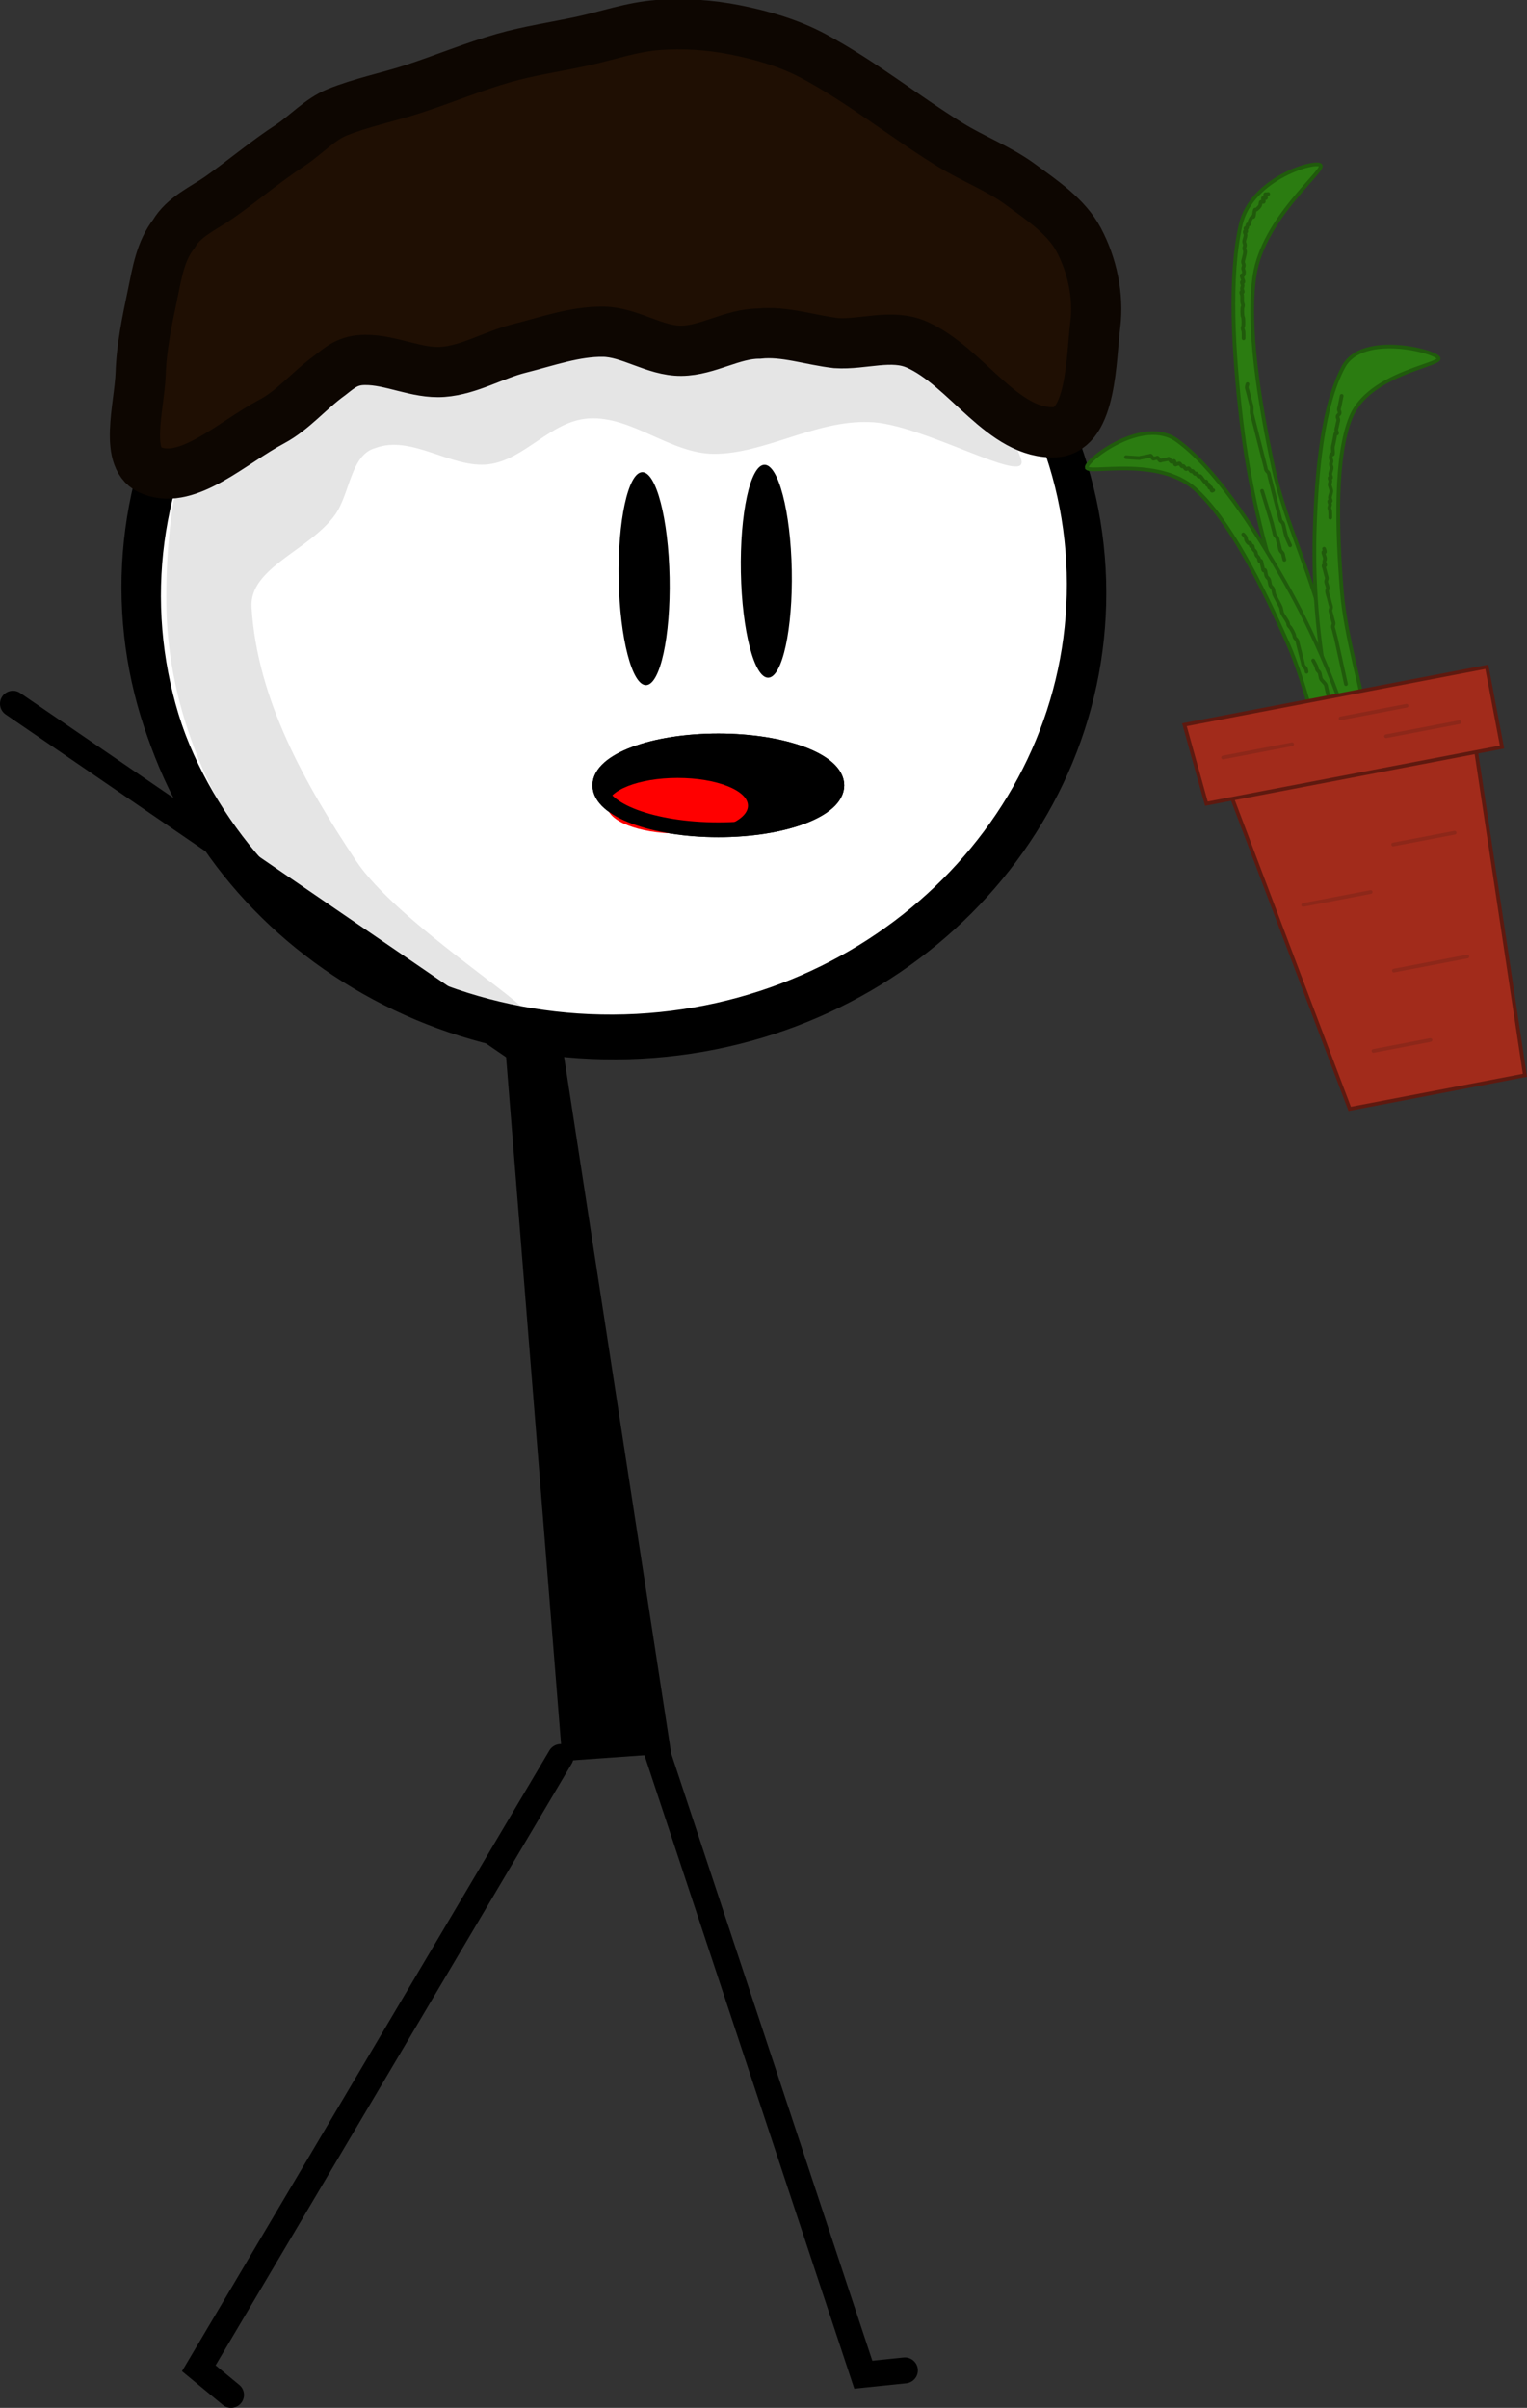 <svg version="1.1" xmlns="http://www.w3.org/2000/svg" xmlns:xlink="http://www.w3.org/1999/xlink" width="206.242" height="325.184" viewBox="0,0,206.242,325.184"><rect x="0" y="0" width="206.242" height="325.184" fill="#333333" stroke="none"/><g transform="translate(-166.227,-97.627)"><g data-paper-data="{&quot;isPaintingLayer&quot;:true}" fill-rule="nonzero" stroke-linejoin="miter" stroke-miterlimit="10" stroke-dasharray="" stroke-dashoffset="0" style="mix-blend-mode: normal"><path d="M288.446,417.751l-5.618,0.58l-29.558,-89.225" data-paper-data="{&quot;origRot&quot;:0,&quot;index&quot;:null}" id="ID0.6604248438961804" fill="none" stroke="#000000" stroke-width="3.5" stroke-linecap="round"/><path d="M233.795,230.526l6.739,-2.401l16.344,106.295l-14.689,1.037z" data-paper-data="{&quot;origRot&quot;:0}" id="ID0.345300517976284" fill="#000000" stroke="none" stroke-width="0.34" stroke-linecap="round"/><path d="M197.432,421.061l-4.355,-3.597l48.86,-82.546" data-paper-data="{&quot;origRot&quot;:0,&quot;index&quot;:null}" id="ID0.6604248438961804" fill="none" stroke="#000000" stroke-width="3.5" stroke-linecap="round"/><path d="M311.777,190.666l-69.8,47.804" data-paper-data="{&quot;origRot&quot;:0}" id="ID0.26897449884563684" fill="none" stroke="#000000" stroke-width="3.5" stroke-linecap="round"/><path d="" data-paper-data="{&quot;origRot&quot;:0}" id="ID0.2091269358061254" fill="#ffffff" stroke="none" stroke-width="1" stroke-linecap="butt"/><g><path d="M247.605,117.568c17.607,-0.51 33.758,5.788 45.626,16.374c11.869,10.586 19.457,25.46 19.939,42.103c0.482,16.643 -6.233,31.931 -17.47,43.186c-11.236,11.255 -26.995,18.476 -44.602,18.986c-17.607,0.51 -33.758,-5.788 -45.626,-16.374c-11.869,-10.586 -19.457,-25.461 -19.939,-42.103c-0.482,-16.643 6.233,-31.931 17.47,-43.186c11.236,-11.255 26.995,-18.476 44.602,-18.986z" data-paper-data="{&quot;origRot&quot;:0}" id="ID0.6853013150393963" fill="#ffffff" stroke="#000000" stroke-width="4.906" stroke-linecap="butt"/><path d="M278.843,136.889c11.297,1.64 24.44,18.833 25.341,22.937c0.728,3.406 -13.701,-5.128 -20.611,-5.201c-7.287,-0.237 -14.091,4.31 -20.911,4.295c-5.866,-0.009 -11.106,-5.164 -16.957,-4.78c-5.13,0.342 -8.58,5.58 -13.477,6.188c-4.996,0.62 -10.364,-4.035 -15.301,-2.193c-3.369,0.906 -3.405,6.224 -5.487,9.071c-3.471,4.777 -11.574,7.096 -11.236,12.448c0.765,12.511 7.298,23.975 14.12,34.235c5.427,8.155 23.773,19.686 22.679,20.379c-1.5,0.304 -25.197,-7.416 -33.058,-16.389c-9.054,-10.346 -15.045,-24.458 -15.246,-38.371c-0.198,-13.591 2.525,-31.483 14.507,-37.342c22.66,-11.074 50.764,-9.964 75.636,-5.278z" data-paper-data="{&quot;origRot&quot;:0}" id="ID0.4079975080676377" fill="#e5e5e5" stroke="none" stroke-width="0.619" stroke-linecap="round"/><path d="M247.185,116.42c17.607,-0.51 33.758,5.788 45.626,16.374c11.869,10.586 19.457,25.46 19.939,42.103c0.482,16.643 -6.233,31.931 -17.47,43.186c-11.236,11.255 -26.995,18.476 -44.602,18.986c-17.607,0.51 -33.758,-5.788 -45.626,-16.374c-11.869,-10.586 -19.457,-25.461 -19.939,-42.103c-0.482,-16.643 6.233,-31.931 17.47,-43.186c11.236,-11.255 26.995,-18.476 44.602,-18.986z" data-paper-data="{&quot;origRot&quot;:0}" id="ID0.6853013150393963" fill="none" stroke="#000000" stroke-width="4.906" stroke-linecap="butt"/><path d="M205.505,117.201c2.109,-1.424 3.939,-3.46 6.234,-4.397c3.337,-1.355 6.924,-2.057 10.352,-3.175c4.09,-1.333 8.084,-3.014 12.222,-4.187c3.402,-0.964 6.923,-1.479 10.38,-2.217c3.457,-0.738 6.857,-1.953 10.38,-2.217c3.481,-0.261 7.038,-0.026 10.463,0.655c3.63,0.723 7.276,1.781 10.546,3.528c6.432,3.436 12.185,8.08 18.385,11.926c3.14,1.948 6.679,3.272 9.653,5.471c2.885,2.133 6.119,4.26 7.811,7.441c1.819,3.419 2.707,7.585 2.23,11.436c-0.569,4.606 -0.475,14.091 -5.324,14.529c-7.163,0.434 -12.026,-8.836 -18.762,-11.82c-3.397,-1.519 -7.3,0.035 -10.925,-0.211c-3.521,-0.404 -6.939,-1.651 -10.434,-1.279c-3.587,0.004 -6.878,2.281 -10.472,2.316c-3.602,0.035 -6.916,-2.517 -10.519,-2.571c-3.844,-0.057 -7.597,1.312 -11.329,2.245c-3.497,0.875 -6.759,2.906 -10.352,3.175c-3.523,0.264 -6.96,-1.639 -10.491,-1.613c-2.308,-0.009 -3.401,1.016 -4.735,2.054c-2.935,2.12 -4.932,4.692 -7.889,6.266c-5.383,2.865 -11.252,8.548 -16.138,6.648c-3.966,-1.342 -1.722,-8.645 -1.567,-13.132c0.117,-3.561 0.862,-7.1 1.592,-10.588c0.627,-3.026 1.074,-5.965 2.894,-8.278c1.329,-2.297 3.964,-3.425 6.124,-4.921c3.254,-2.294 6.268,-4.869 9.67,-7.084z" data-paper-data="{&quot;origRot&quot;:0}" id="ID0.6779168676584959" fill="#1f0f03" stroke="#0d0601" stroke-width="6.781" stroke-linecap="round"/><path d="M252.952,161.397c0.948,-0.041 1.839,1.531 2.51,4.108c0.673,2.576 1.127,6.154 1.203,10.12c0.076,3.966 -0.24,7.578 -0.812,10.208c-0.571,2.631 -1.401,4.279 -2.348,4.32c-0.948,0.041 -1.839,-1.531 -2.51,-4.108c-0.673,-2.576 -1.127,-6.154 -1.203,-10.12c-0.076,-3.966 0.24,-7.578 0.812,-10.208c0.571,-2.631 1.401,-4.279 2.348,-4.32z" data-paper-data="{&quot;origRot&quot;:0}" id="ID0.03663516929373145" fill="#000000" stroke="none" stroke-width="1.506" stroke-linecap="butt"/><path d="M269.452,160.397c0.948,-0.041 1.839,1.531 2.51,4.108c0.673,2.576 1.127,6.154 1.203,10.12c0.076,3.966 -0.24,7.578 -0.812,10.208c-0.571,2.631 -1.401,4.279 -2.348,4.32c-0.948,0.041 -1.839,-1.531 -2.51,-4.108c-0.673,-2.576 -1.127,-6.154 -1.203,-10.12c-0.076,-3.966 0.24,-7.578 0.812,-10.208c0.571,-2.631 1.401,-4.279 2.348,-4.32z" data-paper-data="{&quot;origRot&quot;:0}" id="ID0.03663516929373145" fill="#000000" stroke="none" stroke-width="1.506" stroke-linecap="butt"/><path d="M279.25,203.69c0,3.314 -7.163,6 -16,6c-8.837,0 -16,-2.686 -16,-6c0,-3.314 7.163,-6 16,-6c8.837,0 16,2.686 16,6z" fill="#000000" stroke="#000000" stroke-width="2" stroke-linecap="butt"/><path d="M267.25,206.44c0,2.071 -4.253,3.75 -9.5,3.75c-5.247,0 -9.5,-1.679 -9.5,-3.75c0,-2.071 4.253,-3.75 9.5,-3.75c5.247,0 9.5,1.679 9.5,3.75z" fill="#ff0000" stroke="none" stroke-width="0" stroke-linecap="butt"/><path d="M279.25,203.69c0,3.314 -7.163,6 -16,6c-8.837,0 -16,-2.686 -16,-6c0,-3.314 7.163,-6 16,-6c8.837,0 16,2.686 16,6z" fill="none" stroke="#000000" stroke-width="2" stroke-linecap="butt"/></g><path d="M167.977,192.666l69.8,47.804" data-paper-data="{&quot;origRot&quot;:0,&quot;index&quot;:null}" id="ID0.26897449884563684" fill="none" stroke="#000000" stroke-width="3.5" stroke-linecap="round"/><g data-paper-data="{&quot;origRot&quot;:0}" id="ID0.8519621551968157" stroke-width="0.5" stroke-linecap="round"><g id="ID0.6671354710124433"><path d="M335.674,134.817c-1.034,6.83 0.629,17.037 2.506,25.881c1.418,6.643 4.404,12.787 6.229,19.333c2.044,5.814 6.527,17.808 5.364,17.697c-1.205,-0.113 -7.502,-11.52 -10.278,-18.791c-2.715,-7.674 -4.603,-16.092 -5.601,-24.431c-1.105,-9.411 -1.704,-19.499 -0.1,-26.522c1.46,-6.407 10.44,-8.863 10.811,-7.989c0.359,0.865 -7.743,7.187 -8.931,14.822z" id="ID0.09330351743847132" fill="#2b7c11" stroke="#205b0c"/><path d="M348.677,153.977c-2.148,5.291 -1.905,14.89 -1.224,23.438c0.52,6.425 2.804,13.252 3.776,19.808c1.32,6.047 4.329,18.663 3.093,17.954c-1.28,-0.733 -6.332,-13.804 -8.218,-21.483c-1.76,-7.991 -2.517,-16.181 -2.329,-23.833c0.237,-8.625 1.12,-17.562 3.912,-22.716c2.543,-4.704 12.583,-2.063 12.851,-1.12c0.256,0.929 -9.426,2.054 -11.861,7.952z" id="ID0.09330351743847132" fill="#2b7c11" stroke="#205b0c"/><path d="M313.002,160.782c-0.216,-0.953 7.604,-7.014 12.198,-3.677c5.039,3.655 10.187,11.436 14.598,19.171c3.894,6.871 7.191,14.574 9.482,22.463c2.024,7.653 3.802,21.35 2.998,22.483c-0.776,1.094 -4.184,-11.445 -5.929,-17.411c-2.308,-6.301 -3.558,-13.326 -6.211,-19.342c-3.541,-8.001 -7.989,-16.794 -12.511,-20.808c-5.078,-4.458 -14.404,-1.944 -14.624,-2.879z" id="ID0.09330351743847132" fill="#2b7c11" stroke="#205b0c"/><path d="M348.018,190.018c0,0 -0.879,-4.02 -1.325,-6.027c-0.111,-0.502 -0.073,-0.285 -0.109,-0.428c-0.036,-0.142 -0.073,-0.285 -0.109,-0.428c-0.036,-0.142 -0.073,-0.285 -0.109,-0.428c-0.036,-0.142 -0.107,-0.294 -0.109,-0.428c-0.003,-0.188 0.097,-0.278 0.093,-0.467c-0.002,-0.133 -0.073,-0.285 -0.109,-0.428c-0.036,-0.142 -0.073,-0.285 -0.109,-0.428c-0.036,-0.142 -0.073,-0.285 -0.109,-0.428c-0.036,-0.142 -0.107,-0.294 -0.109,-0.428c-0.003,-0.188 0.097,-0.278 0.093,-0.467c-0.002,-0.133 -0.073,-0.285 -0.109,-0.428c-0.036,-0.142 -0.073,-0.285 -0.109,-0.428c-0.036,-0.142 -0.073,-0.285 -0.109,-0.428c-0.073,-0.285 -0.192,-0.577 -0.218,-0.855c-0.019,-0.197 0.097,-0.278 0.093,-0.467c-0.002,-0.133 -0.073,-0.285 -0.109,-0.428c-0.036,-0.142 -0.107,-0.294 -0.109,-0.428c-0.003,-0.188 0.097,-0.278 0.093,-0.467c-0.002,-0.133 -0.073,-0.285 -0.109,-0.428c-0.036,-0.142 -0.073,-0.285 -0.109,-0.428c-0.036,-0.142 -0.073,-0.285 -0.109,-0.428c-0.036,-0.142 -0.131,-0.318 -0.109,-0.428c0.022,-0.11 0.181,0.071 0.203,-0.039c0.022,-0.11 -0.107,-0.294 -0.109,-0.428c-0.003,-0.188 0.097,-0.278 0.093,-0.467c-0.002,-0.133 -0.073,-0.285 -0.109,-0.428c-0.036,-0.142 -0.131,-0.318 -0.109,-0.428c0.022,-0.11 0.181,0.071 0.203,-0.039c0.022,-0.11 -0.073,-0.285 -0.109,-0.428c-0.009,-0.036 0,0 0,0" id="ID0.5301340254954994" fill="none" stroke="#205a0b"/><path d="M345.897,167.544c0,0 0.014,-0.583 -0.016,-0.894c-0.013,-0.139 -0.107,-0.294 -0.109,-0.428c-0.003,-0.188 0.097,-0.278 0.093,-0.467c-0.002,-0.133 -0.131,-0.318 -0.109,-0.428c0.022,-0.11 0.181,0.071 0.203,-0.039c0.022,-0.11 -0.107,-0.294 -0.109,-0.428c-0.003,-0.188 0.062,-0.311 0.093,-0.467c0.031,-0.155 0.097,-0.278 0.093,-0.467c-0.002,-0.133 -0.073,-0.285 -0.109,-0.428c-0.036,-0.142 -0.107,-0.294 -0.109,-0.428c-0.003,-0.188 0.097,-0.278 0.093,-0.467c-0.002,-0.133 -0.131,-0.318 -0.109,-0.428c0.022,-0.11 0.181,0.071 0.203,-0.039c0.022,-0.11 -0.107,-0.294 -0.109,-0.428c-0.003,-0.188 0.062,-0.311 0.093,-0.467c0.031,-0.155 0.097,-0.278 0.093,-0.467c-0.002,-0.133 -0.107,-0.294 -0.109,-0.428c-0.003,-0.188 0.097,-0.278 0.093,-0.467c-0.002,-0.133 -0.107,-0.294 -0.109,-0.428c-0.003,-0.188 0.031,-0.36 0.093,-0.467c0.044,-0.075 0.181,0.071 0.203,-0.039c0.049,-0.246 -0.032,-0.613 -0.016,-0.894c0.01,-0.178 0.062,-0.311 0.093,-0.467c0.031,-0.155 0.062,-0.311 0.093,-0.467c0.031,-0.155 0.062,-0.311 0.093,-0.467c0.031,-0.155 0.031,-0.36 0.093,-0.467c0.044,-0.075 0.181,0.071 0.203,-0.039c0.022,-0.11 -0.107,-0.294 -0.109,-0.428c-0.003,-0.188 0.062,-0.311 0.093,-0.467c0.031,-0.155 0.062,-0.311 0.093,-0.467c0.031,-0.155 0.097,-0.278 0.093,-0.467c-0.002,-0.133 -0.131,-0.318 -0.109,-0.428c0.049,-0.246 0.247,-0.259 0.296,-0.505c0.022,-0.11 -0.107,-0.294 -0.109,-0.428c-0.003,-0.188 0.062,-0.311 0.093,-0.467c0.062,-0.311 0.125,-0.622 0.187,-0.933c0.031,-0.155 0.062,-0.311 0.093,-0.467c0.008,-0.039 0,0 0,0" id="ID0.8267802773043513" fill="none" stroke="#205a0b"/><path d="M340.474,171.275c0,0 -0.375,-0.811 -0.53,-1.244c-0.098,-0.274 -0.146,-0.571 -0.218,-0.855c-0.073,-0.285 -0.107,-0.593 -0.218,-0.855c-0.079,-0.185 -0.223,-0.217 -0.312,-0.389c-0.063,-0.122 -0.073,-0.285 -0.109,-0.428c-0.036,-0.142 -0.073,-0.285 -0.109,-0.428c-0.036,-0.142 -0.073,-0.285 -0.109,-0.428c-0.036,-0.142 -0.073,-0.285 -0.109,-0.428c-0.073,-0.285 -0.146,-0.571 -0.218,-0.855c-0.036,-0.142 -0.073,-0.285 -0.109,-0.428c-0.073,-0.285 -0.146,-0.571 -0.218,-0.855c-0.036,-0.142 -0.073,-0.285 -0.109,-0.428c-0.036,-0.142 -0.073,-0.285 -0.109,-0.428c-0.036,-0.142 -0.073,-0.285 -0.109,-0.428c-0.036,-0.142 -0.073,-0.285 -0.109,-0.428c-0.036,-0.142 -0.073,-0.285 -0.109,-0.428c-0.036,-0.142 -0.046,-0.306 -0.109,-0.428c-0.089,-0.172 -0.223,-0.217 -0.312,-0.389c-0.063,-0.122 -0.073,-0.285 -0.109,-0.428c-0.036,-0.142 -0.073,-0.285 -0.109,-0.428c-0.073,-0.285 -0.146,-0.571 -0.218,-0.855c-0.073,-0.285 -0.146,-0.571 -0.218,-0.855c-0.036,-0.142 -0.073,-0.285 -0.109,-0.428c-0.073,-0.285 -0.146,-0.571 -0.218,-0.855c-0.073,-0.285 -0.146,-0.571 -0.218,-0.855c-0.036,-0.142 -0.073,-0.285 -0.109,-0.428c-0.036,-0.142 -0.073,-0.285 -0.109,-0.428c-0.073,-0.285 -0.146,-0.571 -0.218,-0.855c-0.036,-0.142 -0.073,-0.285 -0.109,-0.428c-0.036,-0.142 -0.073,-0.285 -0.109,-0.428c-0.036,-0.142 -0.096,-0.288 -0.109,-0.428c-0.029,-0.311 0.014,-0.583 -0.016,-0.894c-0.013,-0.139 -0.073,-0.285 -0.109,-0.428c-0.036,-0.142 -0.073,-0.285 -0.109,-0.428c-0.036,-0.142 -0.073,-0.285 -0.109,-0.428c-0.036,-0.142 -0.073,-0.285 -0.109,-0.428c-0.036,-0.142 -0.073,-0.285 -0.109,-0.428c-0.036,-0.142 -0.107,-0.294 -0.109,-0.428c-0.003,-0.188 0.062,-0.311 0.093,-0.467c0.008,-0.039 0,0 0,0" id="ID0.22660227492451668" fill="none" stroke="#205a0b"/><path d="M334.191,143.317c0,0 0.014,-0.583 -0.016,-0.894c-0.013,-0.139 -0.107,-0.294 -0.109,-0.428c-0.003,-0.188 0.083,-0.289 0.093,-0.467c0.016,-0.281 0.014,-0.583 -0.016,-0.894c-0.013,-0.139 -0.096,-0.288 -0.109,-0.428c-0.029,-0.311 -0.032,-0.613 -0.016,-0.894c0.01,-0.178 0.097,-0.278 0.093,-0.467c-0.002,-0.133 -0.096,-0.288 -0.109,-0.428c-0.029,-0.311 0.014,-0.583 -0.016,-0.894c-0.013,-0.139 -0.131,-0.318 -0.109,-0.428c0.022,-0.11 0.181,0.071 0.203,-0.039c0.022,-0.11 -0.107,-0.294 -0.109,-0.428c-0.003,-0.188 0.097,-0.278 0.093,-0.467c-0.002,-0.133 -0.131,-0.318 -0.109,-0.428c0.022,-0.11 0.181,0.071 0.203,-0.039c0.022,-0.11 -0.073,-0.285 -0.109,-0.428c-0.036,-0.142 -0.131,-0.318 -0.109,-0.428c0.022,-0.11 0.158,0.036 0.203,-0.039c0.062,-0.107 0.097,-0.278 0.093,-0.467c-0.002,-0.133 -0.107,-0.294 -0.109,-0.428c-0.003,-0.188 0.097,-0.278 0.093,-0.467c-0.002,-0.133 -0.107,-0.294 -0.109,-0.428c-0.003,-0.188 0.062,-0.311 0.093,-0.467c0.062,-0.311 0.167,-0.577 0.187,-0.933c0.007,-0.126 -0.107,-0.294 -0.109,-0.428c-0.003,-0.188 0.097,-0.278 0.093,-0.467c-0.002,-0.133 -0.107,-0.294 -0.109,-0.428c-0.003,-0.188 0.062,-0.311 0.093,-0.467c0.031,-0.155 0.097,-0.278 0.093,-0.467c-0.002,-0.133 -0.131,-0.318 -0.109,-0.428c0.022,-0.11 0.181,0.071 0.203,-0.039c0.022,-0.11 -0.131,-0.318 -0.109,-0.428c0.022,-0.11 0.158,0.036 0.203,-0.039c0.062,-0.107 0.031,-0.36 0.093,-0.467c0.044,-0.075 0.158,0.036 0.203,-0.039c0.062,-0.107 0.043,-0.34 0.093,-0.467c0.081,-0.201 0.179,-0.377 0.296,-0.505c0.053,-0.057 0.167,0.051 0.203,-0.039c0.102,-0.254 0.085,-0.679 0.187,-0.933c0.036,-0.09 0.146,0.008 0.203,-0.039c0.179,-0.149 0.359,-0.306 0.499,-0.544c0.062,-0.107 0.031,-0.36 0.093,-0.467c0.044,-0.075 0.135,-0.026 0.203,-0.039c0.067,-0.013 0.181,0.071 0.203,-0.039c0.022,-0.11 -0.131,-0.318 -0.109,-0.428c0.022,-0.11 0.135,-0.026 0.203,-0.039c0.067,-0.013 0.181,0.071 0.203,-0.039c0.022,-0.11 -0.131,-0.318 -0.109,-0.428c0.022,-0.11 0.135,-0.026 0.203,-0.039c0.067,-0.013 0.135,-0.026 0.203,-0.039c0.017,-0.003 0,0 0,0" id="ID0.3601144407875836" fill="none" stroke="#205a0b"/><path d="M339.694,173.219c0,0 0.009,0.036 0,0c-0.036,-0.142 -0.073,-0.285 -0.109,-0.428c-0.036,-0.142 -0.046,-0.306 -0.109,-0.428c-0.089,-0.172 -0.223,-0.217 -0.312,-0.389c-0.063,-0.122 -0.073,-0.285 -0.109,-0.428c-0.036,-0.142 -0.073,-0.285 -0.109,-0.428c-0.036,-0.142 -0.073,-0.285 -0.109,-0.428c-0.036,-0.142 -0.046,-0.306 -0.109,-0.428c-0.089,-0.172 -0.223,-0.217 -0.312,-0.389c-0.063,-0.122 -0.073,-0.285 -0.109,-0.428c-0.036,-0.142 -0.073,-0.285 -0.109,-0.428c-0.036,-0.142 -0.073,-0.285 -0.109,-0.428c-0.036,-0.142 -0.003,-0.074 -0.109,-0.428c-0.425,-1.414 -1.294,-4.239 -1.294,-4.239" id="ID0.6711908527649939" fill="none" stroke="#205a0b"/><path d="M318.311,159.369c0,0 1.157,0.094 1.73,0.117c0.143,0.006 0.135,-0.026 0.203,-0.039c0.067,-0.013 0.135,-0.026 0.203,-0.039c0.067,-0.013 0.135,-0.026 0.203,-0.039c0.067,-0.013 0.135,-0.026 0.203,-0.039c0.067,-0.013 0.135,-0.026 0.203,-0.039c0.067,-0.013 0.135,-0.026 0.203,-0.039c0.067,-0.013 0.135,-0.026 0.203,-0.039c0.067,-0.013 0.126,-0.091 0.203,-0.039c0.108,0.074 0.203,0.315 0.312,0.389c0.077,0.052 0.135,-0.026 0.203,-0.039c0.067,-0.013 0.135,-0.026 0.203,-0.039c0.067,-0.013 0.126,-0.091 0.203,-0.039c0.108,0.074 0.203,0.315 0.312,0.389c0.077,0.052 0.135,-0.026 0.203,-0.039c0.067,-0.013 0.135,-0.026 0.203,-0.039c0.067,-0.013 0.135,-0.026 0.203,-0.039c0.067,-0.013 0.135,-0.026 0.203,-0.039c0.067,-0.013 0.135,-0.026 0.203,-0.039c0.067,-0.013 0.126,-0.091 0.203,-0.039c0.108,0.074 0.203,0.315 0.312,0.389c0.077,0.052 0.135,-0.026 0.203,-0.039c0.067,-0.013 0.129,-0.13 0.203,-0.039c0.073,0.091 0.036,0.336 0.109,0.428c0.073,0.091 0.135,-0.026 0.203,-0.039c0.067,-0.013 0.135,-0.026 0.203,-0.039c0.067,-0.013 0.126,-0.091 0.203,-0.039c0.108,0.074 0.203,0.315 0.312,0.389c0.077,0.052 0.126,-0.091 0.203,-0.039c0.108,0.074 0.203,0.315 0.312,0.389c0.077,0.052 0.135,-0.026 0.203,-0.039c0.067,-0.013 0.126,-0.091 0.203,-0.039c0.108,0.074 0.203,0.315 0.312,0.389c0.077,0.052 0.126,-0.091 0.203,-0.039c0.108,0.074 0.203,0.315 0.312,0.389c0.077,0.052 0.126,-0.091 0.203,-0.039c0.108,0.074 0.203,0.315 0.312,0.389c0.077,0.052 0.126,-0.091 0.203,-0.039c0.108,0.074 0.208,0.259 0.312,0.389c0.104,0.13 0.203,0.315 0.312,0.389c0.077,0.052 0.129,-0.13 0.203,-0.039c0.073,0.091 0.036,0.336 0.109,0.428c0.073,0.091 0.129,-0.13 0.203,-0.039c0.073,0.091 0.036,0.336 0.109,0.428c0.073,0.091 0.129,-0.13 0.203,-0.039c0.073,0.091 0.036,0.336 0.109,0.428c0.073,0.091 0.135,-0.026 0.203,-0.039c0.017,-0.003 0,0 0,0" id="ID0.6548400782048702" fill="none" stroke="#205a0b"/><path d="M334.146,169.795c0,0 0.223,0.217 0.312,0.389c0.063,0.122 0.046,0.306 0.109,0.428c0.089,0.172 0.203,0.315 0.312,0.389c0.077,0.052 0.129,-0.13 0.203,-0.039c0.073,0.091 0.036,0.336 0.109,0.428c0.073,0.091 0.129,-0.13 0.203,-0.039c0.073,0.091 0.046,0.306 0.109,0.428c0.089,0.172 0.223,0.217 0.312,0.389c0.063,0.122 0.046,0.306 0.109,0.428c0.089,0.172 0.223,0.217 0.312,0.389c0.063,0.122 0.036,0.336 0.109,0.428c0.073,0.091 0.129,-0.13 0.203,-0.039c0.073,0.091 0.073,0.285 0.109,0.428c0.036,0.142 0.073,0.285 0.109,0.428c0.036,0.142 0.036,0.336 0.109,0.428c0.073,0.091 0.129,-0.13 0.203,-0.039c0.073,0.091 0.073,0.285 0.109,0.428c0.036,0.142 0.046,0.306 0.109,0.428c0.089,0.172 0.223,0.217 0.312,0.389c0.063,0.122 0.073,0.285 0.109,0.428c0.036,0.142 0.046,0.306 0.109,0.428c0.089,0.172 0.223,0.217 0.312,0.389c0.063,0.122 0.073,0.285 0.109,0.428c0.036,0.142 0.043,0.285 0.109,0.428c0.263,0.57 0.579,1.063 0.842,1.633c0.066,0.143 0.073,0.285 0.109,0.428c0.036,0.142 0.046,0.306 0.109,0.428c0.226,0.439 0.507,0.767 0.733,1.206c0.063,0.122 0.046,0.306 0.109,0.428c0.089,0.172 0.216,0.231 0.312,0.389c0.151,0.249 0.296,0.524 0.421,0.817c0.056,0.131 0.046,0.306 0.109,0.428c0.089,0.172 0.223,0.217 0.312,0.389c0.063,0.122 0.073,0.285 0.109,0.428c0.036,0.142 0.073,0.285 0.109,0.428c0.036,0.142 0.073,0.285 0.109,0.428c0.036,0.142 0.073,0.285 0.109,0.428c0.036,0.142 0.073,0.285 0.109,0.428c0.036,0.142 0.073,0.285 0.109,0.428c0.036,0.142 0.073,0.285 0.109,0.428c0.036,0.142 0.046,0.306 0.109,0.428c0.089,0.172 0.223,0.217 0.312,0.389c0.063,0.122 0.073,0.285 0.109,0.428c0.009,0.036 0,0 0,0" id="ID0.2621352984569967" fill="none" stroke="#205a0b"/><path d="M343.591,186.828c0,0 0.296,0.524 0.421,0.817c0.056,0.131 0.046,0.306 0.109,0.428c0.089,0.172 0.223,0.217 0.312,0.389c0.063,0.122 0.073,0.285 0.109,0.428c0.036,0.142 0.046,0.306 0.109,0.428c0.089,0.172 0.208,0.259 0.312,0.389c0.104,0.13 0.223,0.217 0.312,0.389c0.063,0.122 0.073,0.285 0.109,0.428c0.109,0.427 0.173,0.878 0.327,1.283c0.073,0.191 0.233,0.204 0.312,0.389c0.112,0.262 0.146,0.571 0.218,0.855c0.036,0.142 0.046,0.306 0.109,0.428c0.089,0.172 0.223,0.217 0.312,0.389c0.063,0.122 0.073,0.285 0.109,0.428c0.036,0.142 0.073,0.285 0.109,0.428c0.036,0.142 0.036,0.336 0.109,0.428c0.073,0.091 0.129,-0.13 0.203,-0.039c0.073,0.091 0.073,0.285 0.109,0.428c0.036,0.142 0.073,0.285 0.109,0.428c0.036,0.142 0.073,0.285 0.109,0.428c0.009,0.036 0,0 0,0" id="ID0.054863959550857544" fill="none" stroke="#205a0b"/><path d="M344.776,196.471l-0.764,-2.994" id="ID0.9330660160630941" fill="none" stroke="#205a0b"/></g><g id="ID0.11704259505495429"><path d="M330.026,198.517l34.486,-6.605l7.675,50.937l-23.667,4.533z" id="ID0.47726457472890615" fill="#a22b1b" stroke="#5e190f"/><path d="M326.197,195.504l40.842,-7.822l2.055,10.836l-39.929,7.647z" id="ID0.47726457472890615" fill="#a22b1b" stroke="#5e190f"/><path d="M354.393,211.677l8.307,-1.591" id="ID0.9630953064188361" fill="none" stroke="#8d2719"/><path d="M354.488,228.707l9.927,-1.901" id="ID0.3323938837274909" fill="none" stroke="#8d2719"/><path d="M342.238,219.838l9.117,-1.746" id="ID0.4188993461430073" fill="none" stroke="#8d2719"/><path d="M351.73,239.554l7.699,-1.475" id="ID0.03171157743781805" fill="none" stroke="#8d2719"/><path d="M331.42,199.927l9.32,-1.785" id="ID0.6575988274998963" fill="none" stroke="#8d2719"/><path d="M363.354,195.157l-9.927,1.901" id="ID0.6364236953668296" fill="none" stroke="#8d2719"/><path d="M347.286,194.645l8.914,-1.707" id="ID0.8370721349492669" fill="none" stroke="#8d2719"/></g></g></g></g></svg>